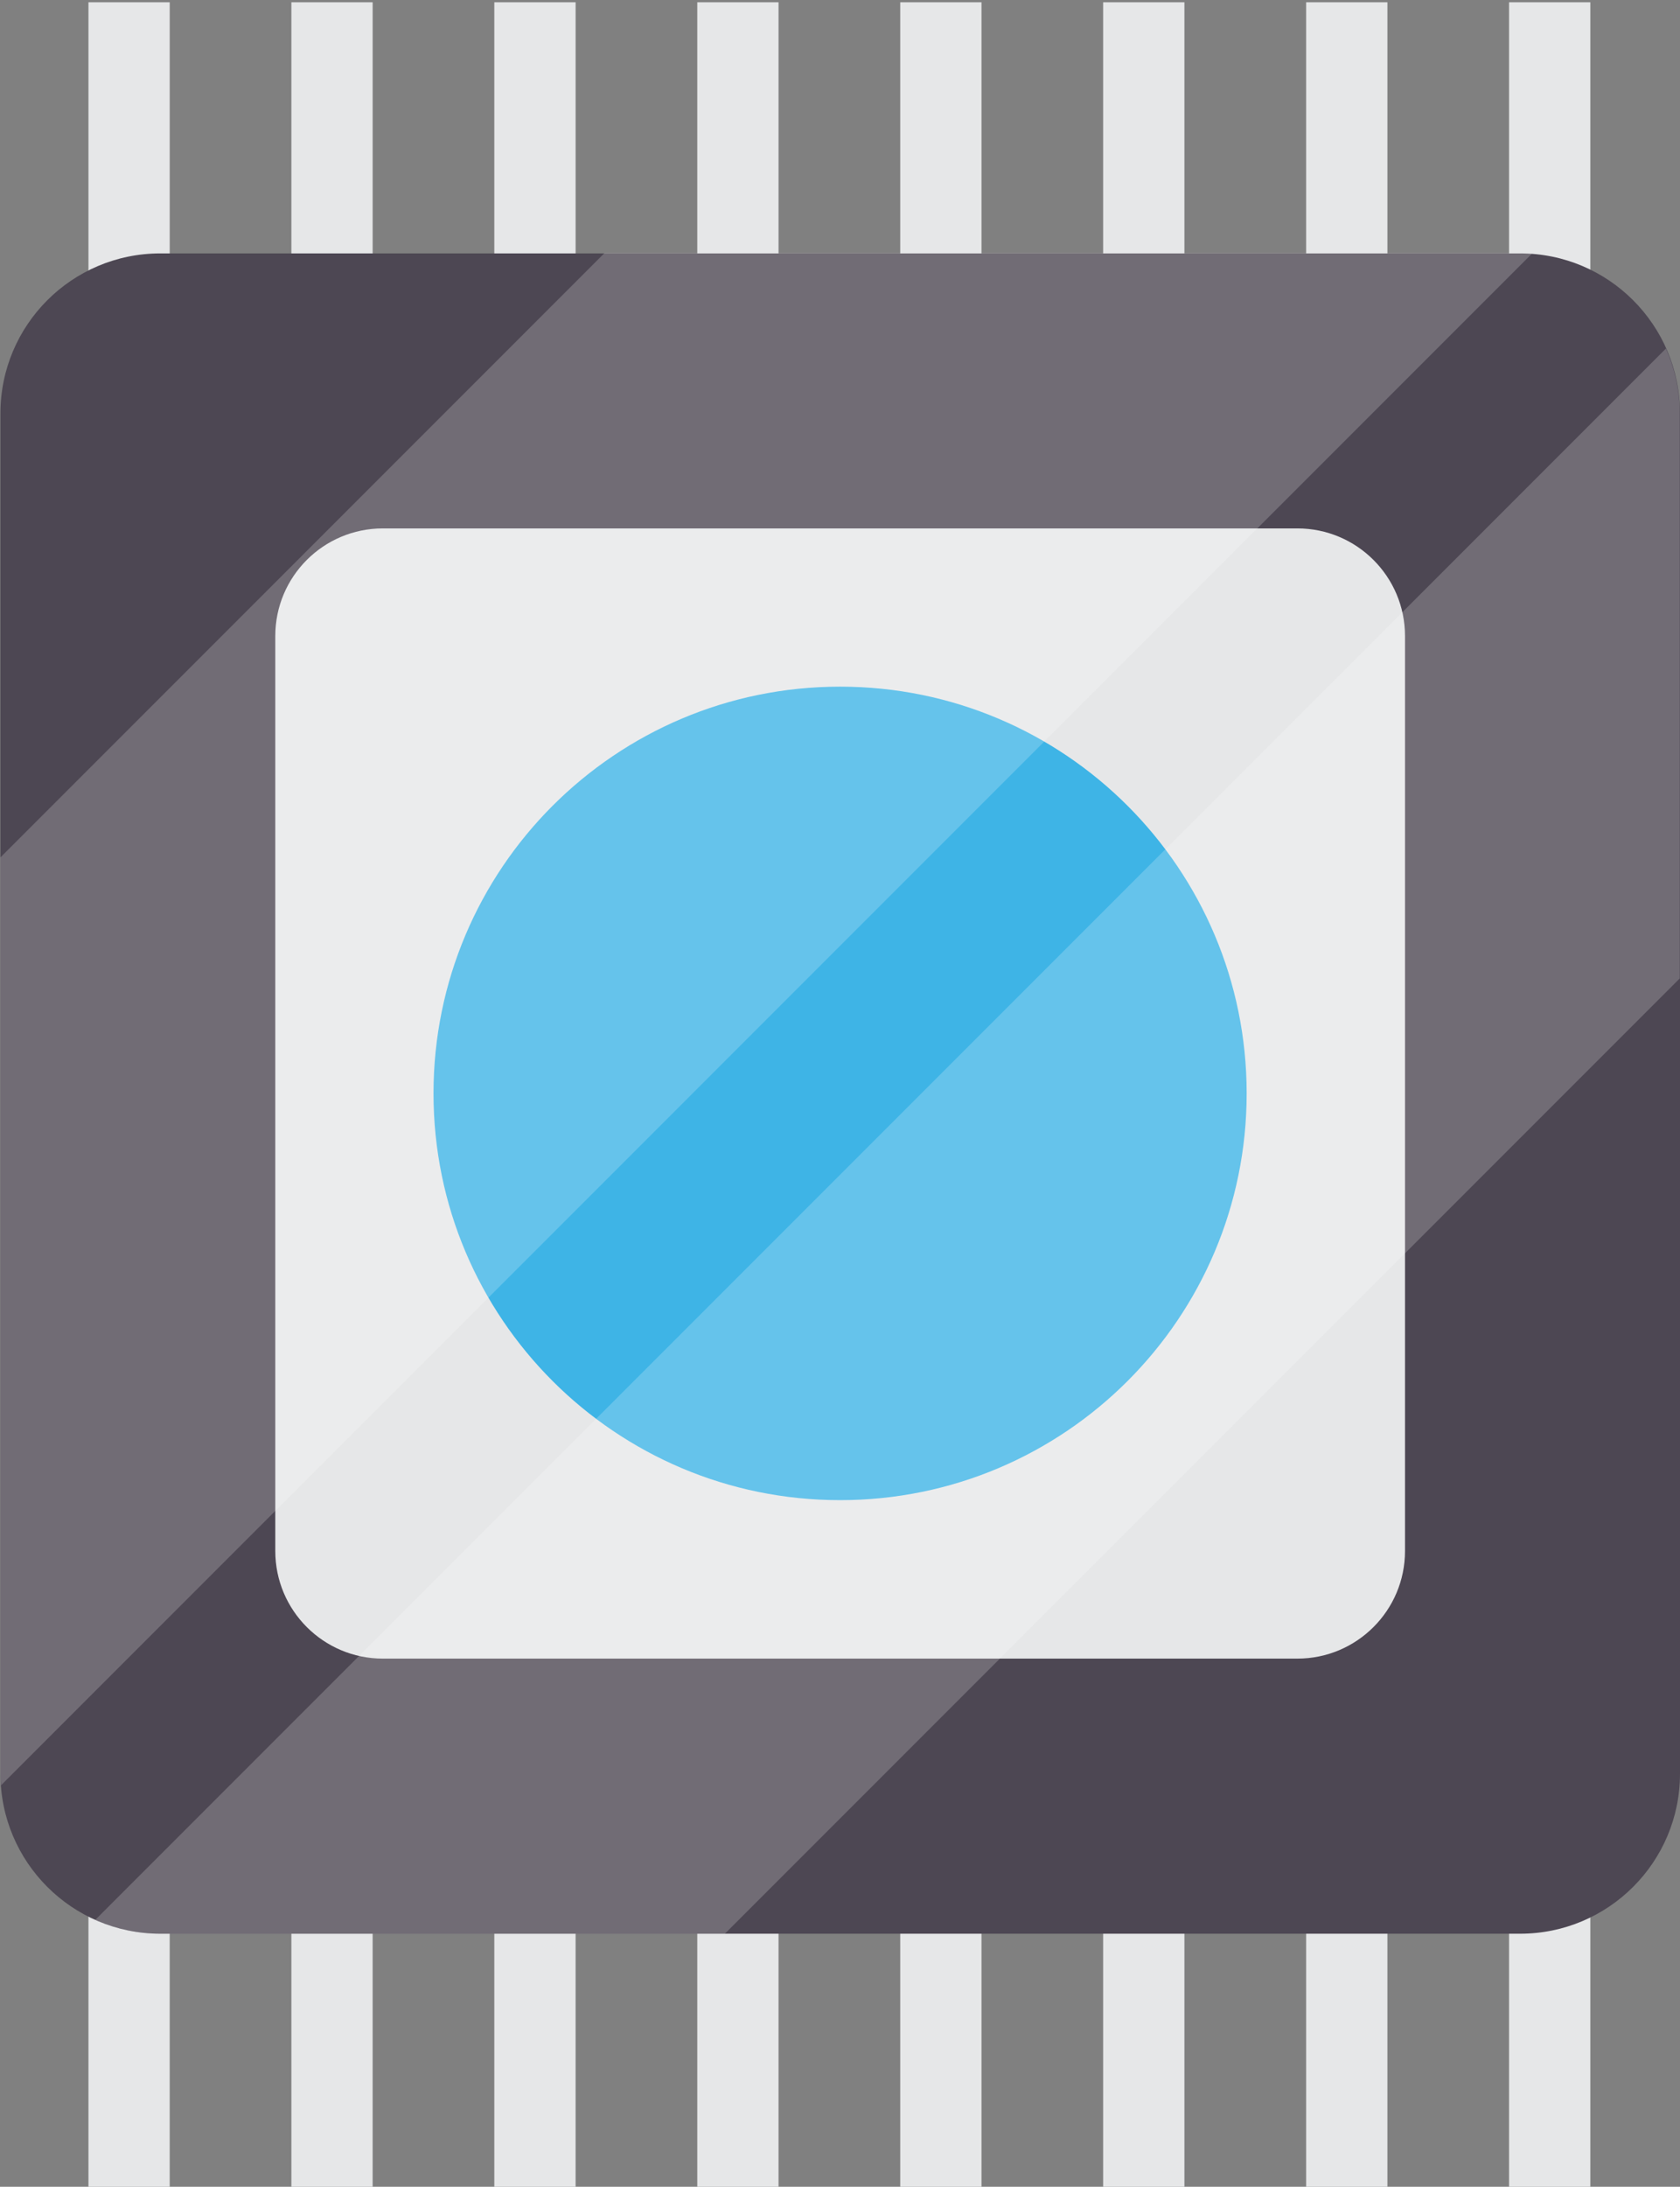 <?xml version="1.0" encoding="UTF-8" standalone="no"?>
<!-- Created with Inkscape (http://www.inkscape.org/) -->

<svg
   version="1.1"
   id="svg1"
   width="93.447"
   height="121.581"
   viewBox="0 0 93.447 121.581"
   xmlns="http://www.w3.org/2000/svg"
   xmlns:svg="http://www.w3.org/2000/svg">
  <rect x="0" y="0" width="93.447" height="121.581" fill="#808080" stroke="none"/>
  <defs
     id="defs1">
    <clipPath
       clipPathUnits="userSpaceOnUse"
       id="clipPath19">
      <path
         d="M 0,500 H 500 V 0 H 0 Z"
         transform="translate(-138.334,-303.919)"
         id="path19" />
    </clipPath>
    <clipPath
       clipPathUnits="userSpaceOnUse"
       id="clipPath21">
      <path
         d="M 0,500 H 500 V 0 H 0 Z"
         transform="translate(-126.863,-313.206)"
         id="path21" />
    </clipPath>
    <clipPath
       clipPathUnits="userSpaceOnUse"
       id="clipPath23">
      <path
         d="M 0,500 H 500 V 0 H 0 Z"
         transform="translate(-120.257,-332.286)"
         id="path23" />
    </clipPath>
    <clipPath
       clipPathUnits="userSpaceOnUse"
       id="clipPath24">
      <path
         d="M 68.249,367.329 H 138.334 V 297.244 H 68.249 Z"
         transform="translate(-98.488,-297.244)"
         id="path24" />
    </clipPath>
    <clipPath
       clipPathUnits="userSpaceOnUse"
       id="clipPath25">
      <path
         d="M 68.249,367.329 H 138.334 V 297.244 H 68.249 Z"
         transform="translate(-131.66,-367.329)"
         id="path25" />
    </clipPath>
    <clipPath
       clipPathUnits="userSpaceOnUse"
       id="clipPath28">
      <path
         d="M 0,500 H 500 V 0 H 0 Z"
         transform="matrix(1.333,0,0,-1.333,0,666.667)"
         id="path28" />
    </clipPath>
  </defs>
  <g
     id="layer-MC1"
     transform="translate(-90.999,-162.828)">
    <path
       id="path2"
       d="m 75.348,356.778 h -3.391 v 21.101 h 3.391 z"
       style="fill:#e6e7e8;fill-opacity:1;fill-rule:nonzero;stroke:none"
       transform="matrix(1.333,0,0,-1.333,0,666.667)" />
    <path
       id="path3"
       d="m 83.816,356.778 h -3.391 v 21.101 h 3.391 z"
       style="fill:#e6e7e8;fill-opacity:1;fill-rule:nonzero;stroke:none"
       transform="matrix(1.333,0,0,-1.333,0,666.667)" />
    <path
       id="path4"
       d="m 92.285,356.778 h -3.392 v 21.101 h 3.392 z"
       style="fill:#e6e7e8;fill-opacity:1;fill-rule:nonzero;stroke:none"
       transform="matrix(1.333,0,0,-1.333,0,666.667)" />
    <path
       id="path5"
       d="m 100.753,356.778 h -3.391 v 21.101 h 3.391 z"
       style="fill:#e6e7e8;fill-opacity:1;fill-rule:nonzero;stroke:none"
       transform="matrix(1.333,0,0,-1.333,0,666.667)" />
    <path
       id="path6"
       d="m 109.222,356.778 h -3.391 v 21.101 h 3.391 z"
       style="fill:#e6e7e8;fill-opacity:1;fill-rule:nonzero;stroke:none"
       transform="matrix(1.333,0,0,-1.333,0,666.667)" />
    <path
       id="path7"
       d="m 117.69,356.778 h -3.392 v 21.101 h 3.392 z"
       style="fill:#e6e7e8;fill-opacity:1;fill-rule:nonzero;stroke:none"
       transform="matrix(1.333,0,0,-1.333,0,666.667)" />
    <path
       id="path8"
       d="m 126.16,356.778 h -3.392 v 21.101 h 3.392 z"
       style="fill:#e6e7e8;fill-opacity:1;fill-rule:nonzero;stroke:none"
       transform="matrix(1.333,0,0,-1.333,0,666.667)" />
    <path
       id="path9"
       d="m 134.627,356.778 h -3.391 v 21.101 h 3.391 z"
       style="fill:#e6e7e8;fill-opacity:1;fill-rule:nonzero;stroke:none"
       transform="matrix(1.333,0,0,-1.333,0,666.667)" />
    <path
       id="path10"
       d="m 75.348,286.693 h -3.391 v 21.101 h 3.391 z"
       style="fill:#e6e7e8;fill-opacity:1;fill-rule:nonzero;stroke:none"
       transform="matrix(1.333,0,0,-1.333,0,666.667)" />
    <path
       id="path11"
       d="m 83.816,286.693 h -3.391 v 21.101 h 3.391 z"
       style="fill:#e6e7e8;fill-opacity:1;fill-rule:nonzero;stroke:none"
       transform="matrix(1.333,0,0,-1.333,0,666.667)" />
    <path
       id="path12"
       d="m 92.285,286.693 h -3.392 v 21.101 h 3.392 z"
       style="fill:#e6e7e8;fill-opacity:1;fill-rule:nonzero;stroke:none"
       transform="matrix(1.333,0,0,-1.333,0,666.667)" />
    <path
       id="path13"
       d="m 100.753,286.693 h -3.391 v 21.101 h 3.391 z"
       style="fill:#e6e7e8;fill-opacity:1;fill-rule:nonzero;stroke:none"
       transform="matrix(1.333,0,0,-1.333,0,666.667)" />
    <path
       id="path14"
       d="m 109.222,286.693 h -3.391 v 21.101 h 3.391 z"
       style="fill:#e6e7e8;fill-opacity:1;fill-rule:nonzero;stroke:none"
       transform="matrix(1.333,0,0,-1.333,0,666.667)" />
    <path
       id="path15"
       d="m 117.69,286.693 h -3.392 v 21.101 h 3.392 z"
       style="fill:#e6e7e8;fill-opacity:1;fill-rule:nonzero;stroke:none"
       transform="matrix(1.333,0,0,-1.333,0,666.667)" />
    <path
       id="path16"
       d="m 126.16,286.693 h -3.392 v 21.101 h 3.392 z"
       style="fill:#e6e7e8;fill-opacity:1;fill-rule:nonzero;stroke:none"
       transform="matrix(1.333,0,0,-1.333,0,666.667)" />
    <path
       id="path17"
       d="m 134.627,286.693 h -3.391 v 21.101 h 3.391 z"
       style="fill:#e6e7e8;fill-opacity:1;fill-rule:nonzero;stroke:none"
       transform="matrix(1.333,0,0,-1.333,0,666.667)" />
    <path
       id="path18"
       d="m 0,0 c 0,-3.687 -2.988,-6.675 -6.674,-6.675 h -56.737 c -3.686,0 -6.674,2.988 -6.674,6.675 v 56.735 c 0,3.687 2.988,6.675 6.674,6.675 H -6.674 C -2.988,63.41 0,60.422 0,56.735 Z"
       style="fill:#4d4753;fill-opacity:1;fill-rule:nonzero;stroke:none"
       transform="matrix(1.333,0,0,-1.333,184.446,261.442)"
       clip-path="url(#clipPath19)" />
    <path
       id="path20"
       d="m 0,0 c 0,-2.479 -2.012,-4.49 -4.491,-4.49 h -38.161 c -2.479,0 -4.489,2.011 -4.489,4.49 v 38.161 c 0,2.479 2.01,4.489 4.489,4.489 H -4.491 C -2.012,42.65 0,40.64 0,38.161 Z"
       style="fill:#e6e7e8;fill-opacity:1;fill-rule:nonzero;stroke:none"
       transform="matrix(1.333,0,0,-1.333,169.15,249.059)"
       clip-path="url(#clipPath21)" />
    <path
       id="path22"
       d="m 0,0 c 0,-9.37 -7.595,-16.965 -16.965,-16.965 -9.37,0 -16.966,7.595 -16.966,16.965 0,9.369 7.596,16.965 16.966,16.965 C -7.595,16.965 0,9.369 0,0"
       style="fill:#3eb4e6;fill-opacity:1;fill-rule:nonzero;stroke:none"
       transform="matrix(1.333,0,0,-1.333,160.342,223.619)"
       clip-path="url(#clipPath23)" />
    <g
       opacity="0.2"
       id="g27"
       clip-path="url(#clipPath28)">
      <path
         d="M 0,0 39.847,39.847 V 63.41 c 0,0.965 -0.21,1.88 -0.578,2.708 L -26.272,0.578 C -25.444,0.209 -24.529,0 -23.564,0 Z"
         style="fill:#ffffff;fill-opacity:1;fill-rule:nonzero;stroke:none"
         transform="matrix(1.333,0,0,-1.333,131.317,270.342)"
         clip-path="url(#clipPath24)"
         id="path26" />
      <path
         d="m 0,0 h -38.201 l -25.21,-25.21 v -38.2 c 0,-0.169 0.013,-0.335 0.026,-0.501 L 0.5,-0.025 C 0.334,-0.013 0.169,0 0,0"
         style="fill:#ffffff;fill-opacity:1;fill-rule:nonzero;stroke:none"
         transform="matrix(1.333,0,0,-1.333,175.547,176.895)"
         clip-path="url(#clipPath25)"
         id="path27" />
    </g>
  </g>
</svg>
